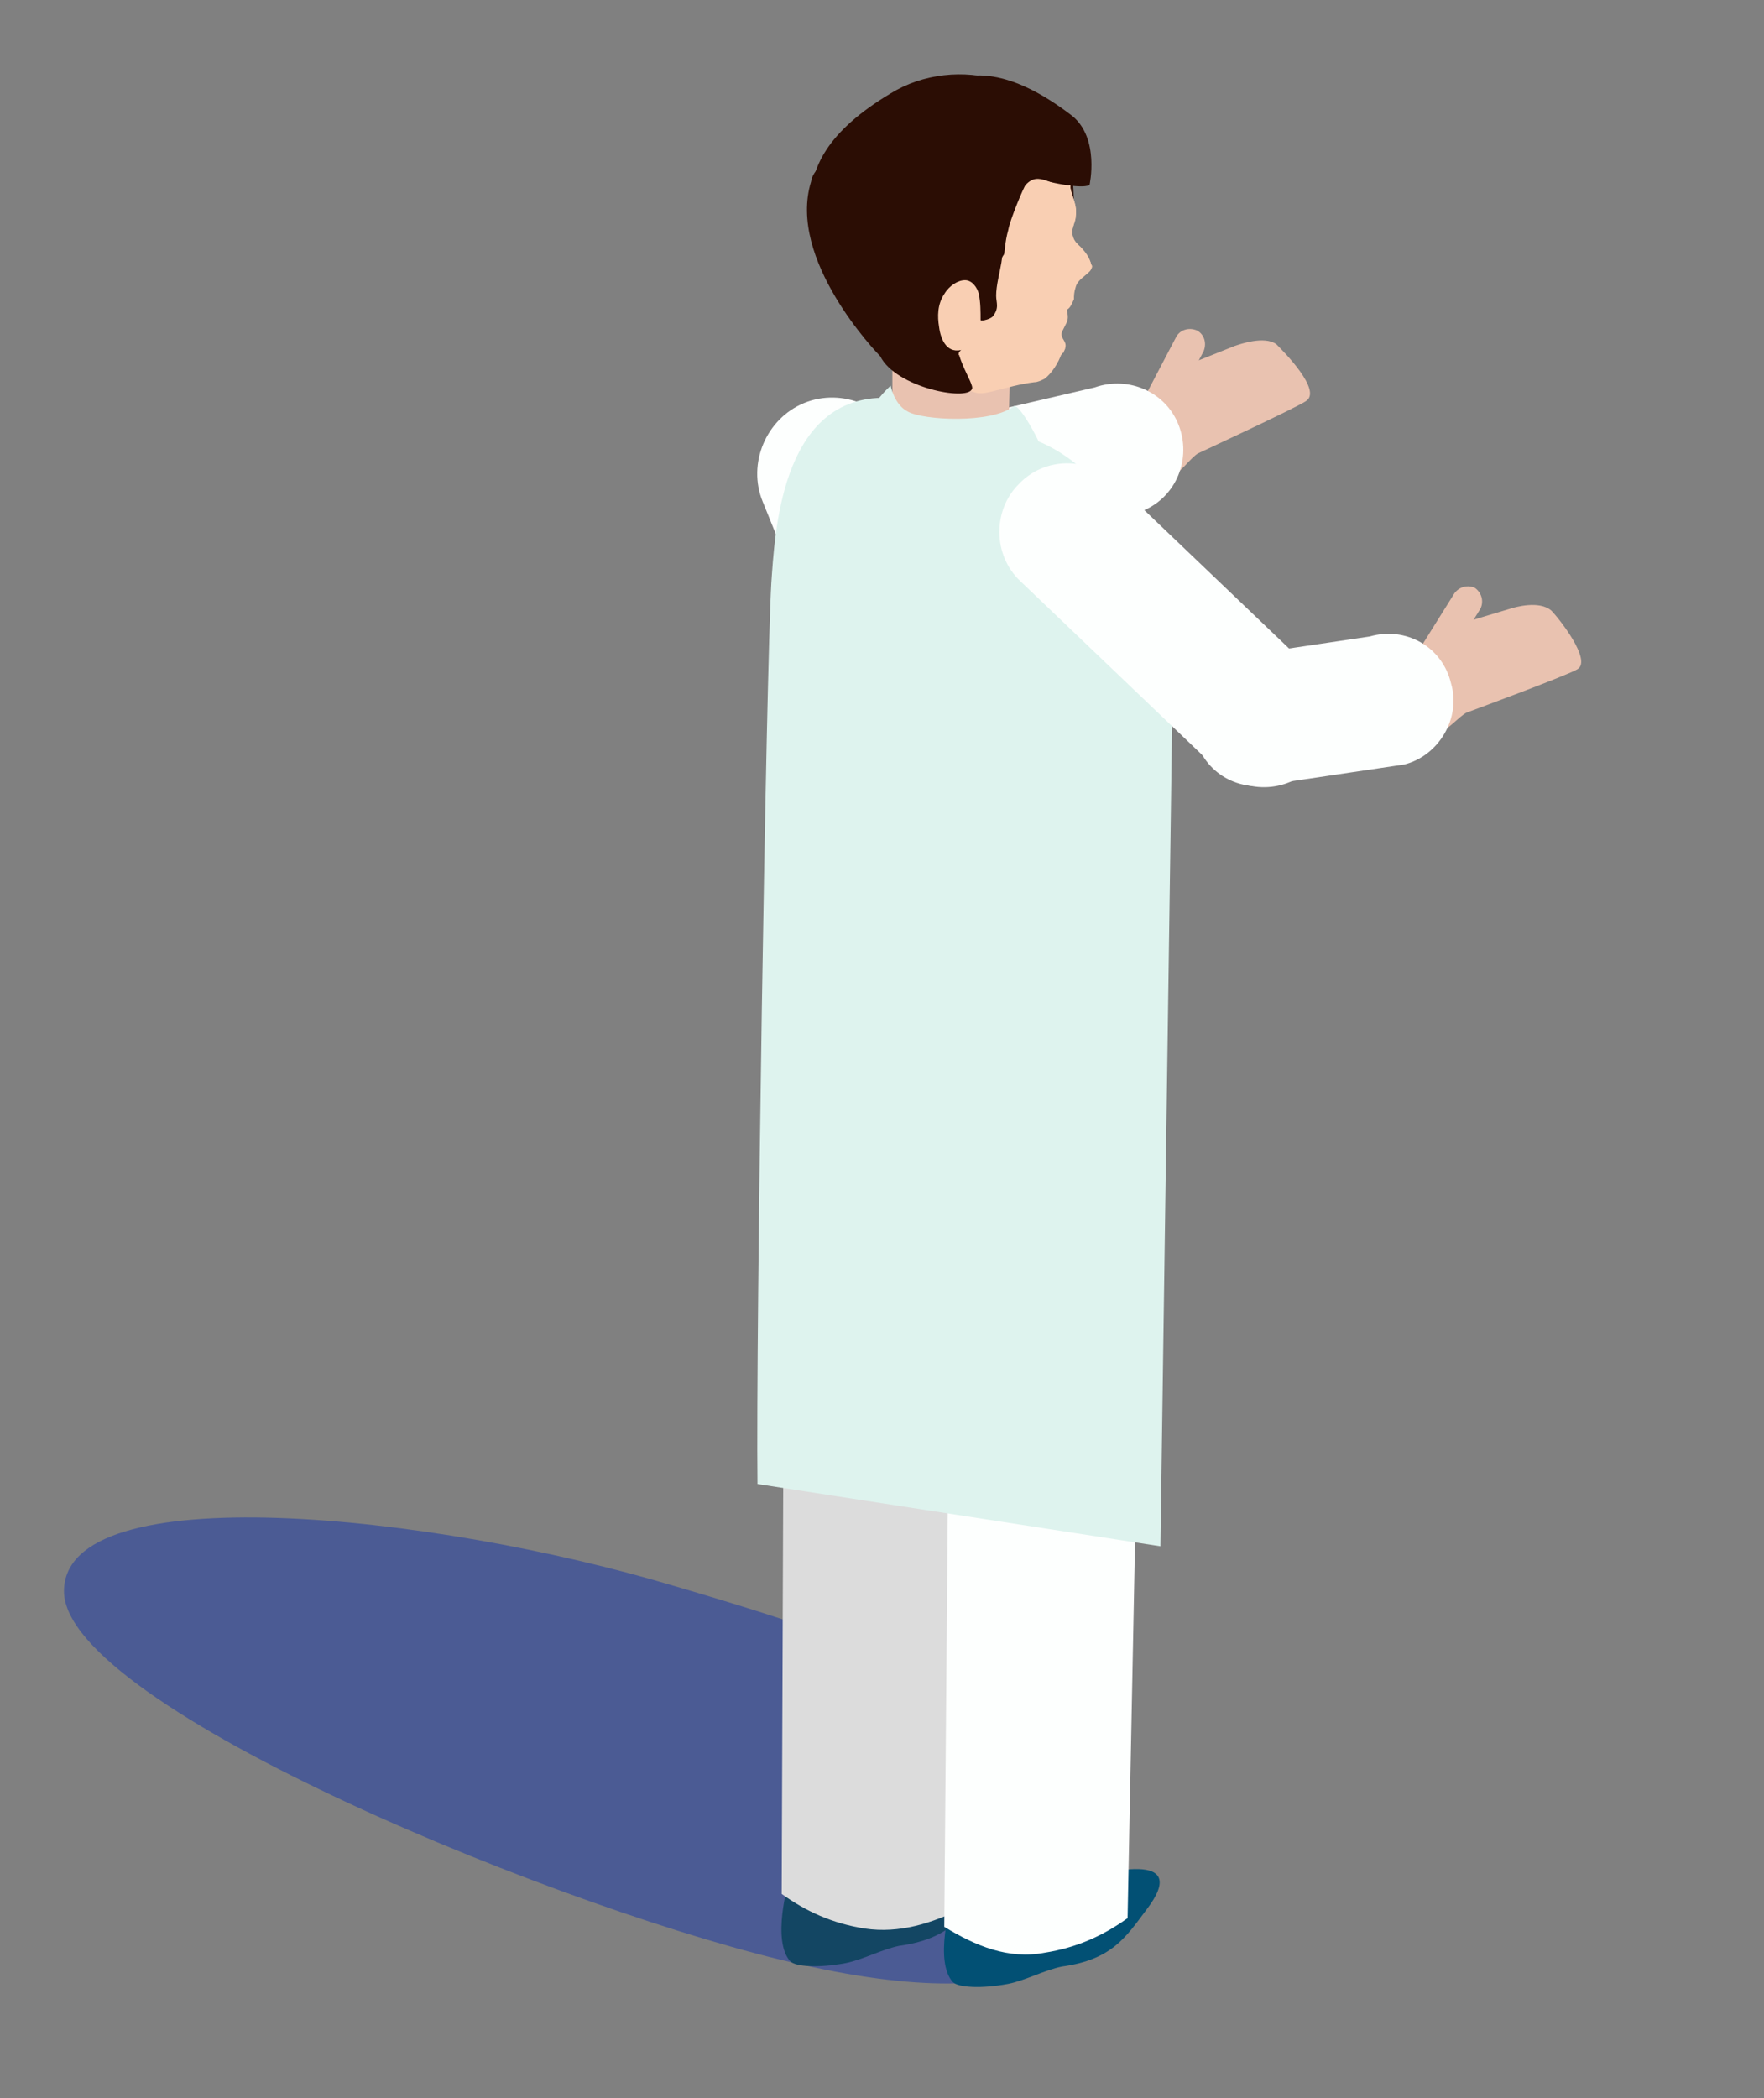 <?xml version="1.0" encoding="utf-8"?>
<!-- Generator: Adobe Illustrator 19.1.0, SVG Export Plug-In . SVG Version: 6.00 Build 0)  -->
<svg version="1.1" id="Layer_1" xmlns="http://www.w3.org/2000/svg" xmlns:xlink="http://www.w3.org/1999/xlink" x="0px" y="0px"
	 viewBox="0 0 102 121.3" style="enable-background:new 0 0 102 121.3;" xml:space="preserve">
<rect x="0" y="0" width="102" height="121.3" fill="#808080" stroke="none"/>
<style type="text/css">
	.st0{fill:#6077DF;}
	.st1{fill:#FFCA00;}
	.st2{fill:#035E87;}
	.st3{enable-background:new    ;}
	.st4{fill:#BDBDBD;}
	.st5{fill:#C9C9C9;}
	.st6{fill:#FFFFFF;}
	.st7{fill:#EBEBEB;}
	.st8{fill:#999999;}
	.st9{fill:#FFB300;}
	.st10{fill:#3C3D00;}
	.st11{fill:#F5F5F5;}
	.st12{fill:#212221;}
	.st13{fill:#F2A012;}
	.st14{fill:#D68E10;}
	.st15{fill:#4B4B4B;}
	.st16{fill:#4F4F4F;}
	.st17{fill:#333333;}
	.st18{fill:#484848;}
	.st19{fill:#DE8E11;}
	.st20{fill:#D68910;}
	.st21{fill:#EB9611;}
	.st22{fill:#EDA800;}
	.st23{fill:#BF7B0F;}
	.st24{fill:#F5AE02;}
	.st25{fill:#F29B12;}
	.st26{fill:#E89A11;}
	.st27{fill:#A11D11;}
	.st28{opacity:0.18;}
	.st29{fill:#415464;}
	.st30{fill:#4CDAB0;}
	.st31{fill:#E0E0E0;}
	.st32{opacity:0.75;fill:#3A4F9B;}
	.st33{opacity:0.27;fill:#375056;}
	.st34{fill:#BA8B75;}
	.st35{fill:#242424;}
	.st36{fill:#2B3E4F;}
	.st37{fill:#DCDCDC;}
	.st38{fill:#DEB09D;}
	.st39{fill:#EBF1F5;}
	.st40{fill:#025074;}
	.st41{fill:#E9AE93;}
	.st42{fill:#291222;}
	.st43{fill:#3E1C33;}
	.st44{fill:#E9C2B0;}
	.st45{fill:#F9CFB3;}
	.st46{clip-path:url(#SVGID_2_);enable-background:new    ;}
	.st47{fill:#AA2A41;}
	.st48{fill:#D43451;}
	.st49{fill:#FF3F61;}
	.st50{fill:#9F273C;}
	.st51{fill:none;stroke:#6AEFC3;stroke-miterlimit:10;}
	.st52{fill:none;stroke:#6AEFC3;stroke-miterlimit:10;stroke-dasharray:5.915,5.915;}
	.st53{fill:none;stroke:#6AEFC3;stroke-miterlimit:10;stroke-dasharray:6.071,6.071;}
	.st54{fill:none;stroke:#6AEFC3;stroke-miterlimit:10;stroke-dasharray:5.915,5.915;}
	.st55{fill:none;stroke:#6AEFC3;stroke-miterlimit:10;stroke-dasharray:6.071,6.071;}
	.st56{fill:#CCCCCC;}
	.st57{fill:#E6E6E6;}
	.st58{fill:#F2F2F2;}
	.st59{fill-rule:evenodd;clip-rule:evenodd;fill:#FFFFFF;}
	.st60{opacity:0.27;}
	.st61{fill:#375056;}
	.st62{fill:#6EC6E6;}
	.st63{opacity:0.17;}
	.st64{fill:#28A7C9;}
	.st65{fill:#ADECF7;}
	.st66{clip-path:url(#SVGID_4_);}
	.st67{fill:#FEC363;}
	.st68{fill:#353F49;}
	.st69{fill:#474F59;}
	.st70{clip-path:url(#SVGID_6_);}
	.st71{fill:#A3A3EF;}
	.st72{fill:#BABAF4;}
	.st73{clip-path:url(#SVGID_8_);}
	.st74{fill:#F2B50A;}
	.st75{opacity:0.15;}
	.st76{fill:#97723F;}
	.st77{fill:#856231;}
	.st78{fill:#BD553D;}
	.st79{fill:#3E626A;}
	.st80{opacity:0.3;}
	.st81{opacity:0.42;}
	.st82{opacity:0.5;}
	.st83{fill:none;stroke:#6AEFC3;stroke-miterlimit:10;stroke-dasharray:6,6;}
	.st84{clip-path:url(#SVGID_10_);}
	.st85{fill:#3FBC92;}
	.st86{fill:#FDFFFE;}
	.st87{fill:#2B0D04;}
	.st88{fill:#134663;}
	.st89{fill:#DEF3EE;}
	.st90{clip-path:url(#SVGID_12_);enable-background:new    ;}
	.st91{clip-path:url(#SVGID_14_);}
	.st92{clip-path:url(#SVGID_16_);}
	.st93{clip-path:url(#SVGID_18_);}
	.st94{clip-path:url(#SVGID_20_);enable-background:new    ;}
	.st95{clip-path:url(#SVGID_22_);}
	.st96{clip-path:url(#SVGID_24_);}
	.st97{clip-path:url(#SVGID_26_);}
	.st98{clip-path:url(#SVGID_28_);enable-background:new    ;}
	.st99{clip-path:url(#SVGID_30_);}
	.st100{clip-path:url(#SVGID_32_);}
	.st101{clip-path:url(#SVGID_34_);}
	.st102{fill:#2FB286;}
	.st103{clip-path:url(#SVGID_36_);}
	.st104{clip-path:url(#SVGID_38_);}
	.st105{opacity:0.2;}
	.st106{fill:#585858;}
	.st107{fill:#616161;}
	.st108{fill:#505050;}
	.st109{fill:#414141;}
	.st110{fill:#232423;}
	.st111{fill:#424342;}
	.st112{fill:#C27508;}
	.st113{fill:#F0910A;}
	.st114{fill:#3E3F3E;}
	.st115{fill:#2F302F;}
	.st116{fill:#1F1F1F;}
	.st117{fill:#272727;}
	.st118{fill:#1E1E1E;}
	.st119{clip-path:url(#SVGID_40_);enable-background:new    ;}
	.st120{clip-path:url(#SVGID_42_);}
	.st121{clip-path:url(#SVGID_44_);}
	.st122{clip-path:url(#SVGID_46_);}
	.st123{opacity:0.75;}
	.st124{fill:#3A4F9B;}
	.st125{fill:#2E2F2E;}
	.st126{fill:#303130;}
	.st127{fill:#3D3E3D;}
	.st128{fill:#A26207;}
	.st129{fill:#A86507;}
	.st130{clip-path:url(#SVGID_48_);}
	.st131{clip-path:url(#SVGID_50_);}
	.st132{opacity:0.766;fill:#3A4F9B;}
	.st133{opacity:0.781;fill:#3A4F9B;}
	.st134{opacity:0.797;fill:#3A4F9B;}
	.st135{opacity:0.812;fill:#3A4F9B;}
	.st136{opacity:0.828;fill:#3A4F9B;}
	.st137{opacity:0.844;fill:#3A4F9B;}
	.st138{opacity:0.859;fill:#3A4F9B;}
	.st139{opacity:0.875;fill:#3A4F9B;}
	.st140{opacity:0.891;fill:#3A4F9B;}
	.st141{opacity:0.906;fill:#3A4F9B;}
	.st142{opacity:0.922;fill:#3A4F9B;}
	.st143{opacity:0.938;fill:#3A4F9B;}
	.st144{opacity:0.953;fill:#3A4F9B;}
	.st145{opacity:0.969;fill:#3A4F9B;}
	.st146{opacity:0.984;fill:#3A4F9B;}
	.st147{clip-path:url(#SVGID_52_);}
	.st148{clip-path:url(#SVGID_54_);}
	.st149{clip-path:url(#SVGID_56_);}
	.st150{clip-path:url(#SVGID_58_);}
	.st151{clip-path:url(#SVGID_60_);enable-background:new    ;}
	.st152{clip-path:url(#SVGID_62_);}
	.st153{clip-path:url(#SVGID_64_);}
	.st154{clip-path:url(#SVGID_66_);}
	.st155{clip-path:url(#SVGID_68_);}
	.st156{clip-path:url(#SVGID_70_);enable-background:new    ;}
	.st157{clip-path:url(#SVGID_72_);enable-background:new    ;}
	.st158{clip-path:url(#SVGID_74_);}
	.st159{clip-path:url(#SVGID_76_);}
	.st160{clip-path:url(#SVGID_78_);}
	.st161{clip-path:url(#SVGID_80_);}
	.st162{clip-path:url(#SVGID_82_);}
	.st163{clip-path:url(#SVGID_84_);}
</style>
<path class="st32" d="M61.7,104.7c3.7,7.9-1,12.1-15.3,8.9C33.2,110.7,3.7,98.7,3.7,92s21.3-4.5,35.3-0.3
	C53.7,96,58.8,98.6,61.7,104.7z"/>
<g>
	<g>
		<g>
			<path class="st44" d="M67.4,24.5c-0.2,0.4-0.7,0.6-1.2,0.4l0,0c-0.4-0.2-0.6-0.7-0.4-1.2l2.2-4.2c0.2-0.4,0.7-0.6,1.2-0.4l0,0
				c0.4,0.2,0.6,0.7,0.4,1.2L67.4,24.5z"/>
			<path class="st44" d="M65.2,23.6l3.2-2.4l3-1.2c0.3-0.1,1.7-0.6,2.4-0.1c0.4,0.4,2.7,2.7,1.7,3.3c-0.6,0.4-6.2,3-6.2,3
				c-0.4,0.2-1.1,1.2-1.4,1.2l-2.1,0.1L65.2,23.6z"/>
		</g>
		<path class="st86" d="M63.3,22.4c2-0.7,4.2,0.3,4.9,2.3l0,0c0.7,2-0.3,4.2-2.3,4.9l-7.3,1.7c-2,0.7-4.2-0.3-4.9-2.3l0,0
			c-0.7-2,0.3-4.2,2.3-4.9L63.3,22.4z"/>
	</g>
	<g>
		<path class="st44" d="M51.6,23.6c0,1.9,3.3,2.4,5.9,2.7c0,0,0,0,0,0c0.5-0.5,0.8-0.9,0.8-0.9l0.1-3.8L51.6,21L51.6,23.6
			C51.5,23.6,51.6,23.6,51.6,23.6z"/>
		<path class="st87" d="M50.7,18.3c3.1,3.3,4.4,3.2,7.5,1c3.1-2.2,4.4-5.3,3.7-10c-0.8-4.9-6.7-6.2-10.4-3.9
			C44.3,9.7,46.8,14.2,50.7,18.3z"/>
		<path class="st45" d="M63.1,15.3c-0.1-0.4-0.4-0.7-0.6-1c-0.2-0.2-0.5-0.4-0.5-0.9c0-0.3,0.2-0.6,0.2-0.9c0.1-0.6-0.2-1.1-0.3-1.6
			c-0.1-0.4-0.1-0.9-0.1-1.3c0-0.4-0.1-0.8-0.4-1c0,0,0,0-0.1,0c-1.1,1.5-2.6,2.8-3.1,4.7c-0.2,0.7-0.2,1.3-0.3,1.9
			c-0.1,0.6-0.3,1.3-0.3,1.9c0,0.4,0.2,0.7-0.2,1.2c-0.2,0.2-0.8,0.3-0.8,0.2c0-0.5,0-1-0.1-1.5c-0.1-0.4-0.4-0.8-0.8-0.8
			c-0.4,0-0.9,0.3-1.2,0.8c-0.4,0.6-0.4,1.3-0.3,1.9c0.1,0.8,0.5,1.6,1.4,1.3c-0.3,0.3-0.5,0.8-0.6,1.2c0,0.1,0,0.2-0.1,0.3
			c-0.1,0.1-0.1,0.1-0.2,0.1c-0.1,0-0.1,0.1-0.2,0.1c0.2,0.2,0.4,0.3,0.6,0.3c0.3,0,0.3,0.2,1.3,0.5c0.3,0.1,0.7,0,1.1-0.1
			c0.8-0.2,1.5-0.4,2.3-0.5c0.2,0,0.4-0.1,0.6-0.2c0.4-0.3,0.8-0.9,1-1.5c0-0.1,0.1-0.2,0.1-0.3c0.1-0.4-0.3-0.5-0.2-0.9
			c0.1-0.2,0.2-0.4,0.3-0.6c0.1-0.3,0-0.5,0-0.7c0.2-0.1,0.3-0.4,0.4-0.6c0-0.2,0-0.4,0.1-0.7c0.1-0.4,0.5-0.6,0.8-0.9
			C63.1,15.6,63.2,15.4,63.1,15.3z"/>
		<path class="st87" d="M46.9,10.5c0.3-1.9,4.9-2.1,4.9-2.1c0.3-0.3,2.4-7.7,10.2-1.7c1.6,1.3,1,4,1,4s-0.4,0.3-2.8-0.3
			c-1.2-0.3-0.6,2.3-1,2.7c-0.4,0.3-1.9,2.8-3.2,5c-0.2,0.3-0.3,0.6-0.5,0.9c-0.7,1.2,0.9,3.2,0.7,3.5c-0.3,0.7-4.4-0.1-5.3-1.9
			C50.7,20.4,45.5,15,46.9,10.5z"/>
		<path class="st45" d="M62.5,14.3c-0.2-0.2-0.5-0.4-0.5-0.9c0-0.3,0.2-0.6,0.2-0.9c0.1-0.6-0.2-1.1-0.3-1.6c0-0.1,0-0.1,0-0.2
			c-1.1,0.2-1.8-0.9-2.6,0c-0.1,0.1-0.9,2-1,2.6c-0.2,0.7-0.2,1.3-0.3,1.9c-0.1,0.6-0.3,1.3-0.3,1.9c0,0.4,0.2,0.7-0.2,1.2
			c-0.2,0.2-0.8,0.3-0.8,0.2c0-0.5,0-1-0.1-1.5c-0.1-0.4-0.4-0.8-0.8-0.8c-0.4,0-0.9,0.3-1.2,0.8c-0.4,0.6-0.4,1.3-0.3,1.9
			c0.1,0.8,0.5,1.6,1.4,1.3c-0.1,0.1-0.2,0.2-0.3,0.3h6c0,0,0-0.1,0.1-0.1c0-0.1,0.1-0.2,0.1-0.3c0.1-0.4-0.3-0.5-0.2-0.9
			c0.1-0.2,0.2-0.4,0.3-0.6c0.1-0.3,0-0.5,0-0.7c0.2-0.1,0.3-0.4,0.4-0.6c0-0.2,0-0.4,0.1-0.7c0.1-0.4,0.5-0.6,0.8-0.9
			c0.1-0.1,0.2-0.3,0.1-0.4C63,14.9,62.8,14.6,62.5,14.3z"/>
	</g>
	<g>
		<path class="st88" d="M45.6,108.8c0,0-1,3.4,0.1,4.6c0.3,0.3,1.6,0.4,3.2,0.1c1-0.2,2.1-0.8,3.1-1c2.9-0.4,3.7-1.7,4.9-3.3
			c2.6-3.4-2.1-2.4-5.2-1.3C48.5,109.1,45.6,108.8,45.6,108.8z"/>
	</g>
	<path class="st37" d="M50,111.5c-1.9-0.3-3.4-1-4.8-2l0.2-53.4l10.5,1.9l-0.2,52.3C53.9,111.2,52,111.8,50,111.5z"/>
	<g>
		<path class="st40" d="M55,110c0,0-1,3.4,0.1,4.6c0.3,0.3,1.6,0.4,3.2,0.1c1-0.2,2.1-0.8,3.1-1c2.9-0.4,3.7-1.7,4.9-3.3
			c2.6-3.4-2.1-2.4-5.2-1.3C57.8,110.3,55,110,55,110z"/>
	</g>
	<path class="st86" d="M60.4,112.9c1.9-0.3,3.4-1,4.8-2L66,70.6l0.9-3L55,63.8l-0.4,47.6C56.4,112.5,58.3,113.3,60.4,112.9z"/>
	<path class="st37" d="M60.2,28.8c-0.4-0.7-4.2-2-7.4-2c-3.2,0-4.7-2.8-4.7,0.3s0.5,17.6,3.6,17.6C54.9,44.7,61.9,31.5,60.2,28.8z"
		/>
	<path class="st86" d="M50.5,44.8c0.9,2.2,3.5,3.3,5.7,2.4l0,0c2.2-0.9,3.3-3.5,2.4-5.7l-6.4-15.8c-0.9-2.2-3.5-3.3-5.7-2.4l0,0
		c-2.2,0.9-3.3,3.5-2.4,5.7L50.5,44.8z"/>
	<path class="st37" d="M60.2,28.8c-0.4-0.7-4.2-2-7.4-2c-3.2,0-4.7-2.8-4.7,0.3s0.5,17.6,3.6,17.6C54.9,44.7,61.9,31.5,60.2,28.8z"
		/>
	<path class="st89" d="M60.3,26.2c0-0.4-1.4-3-1.7-2.7c-1.3,1-5.2,0.8-6.1,0.3c-0.8-0.4-1-1.5-1-1.5s-5,4.4,2.3,5.8
		c1.5,0.3,3.1,0.2,4.4-0.5C59.4,27.2,61.4,27.3,60.3,26.2z"/>
	<path class="st89" d="M67.1,89.4l0.7-49.3C67,29.4,62,26.3,60,25.5c0,0-2.1,2.3-6.5,1.4c-4.5-1-2.5-3.9-2.5-3.9
		c-5.9,0.1-6.2,8-6.4,10.7c-0.3,5.1-0.9,43.5-0.8,52.1L67.1,89.4z"/>
	<g>
		<g>
			<path class="st44" d="M83.1,39.2c-0.3,0.4-0.8,0.5-1.2,0.3l0,0c-0.4-0.3-0.5-0.8-0.3-1.2l2.5-4c0.3-0.4,0.8-0.5,1.2-0.3l0,0
				c0.4,0.3,0.5,0.8,0.3,1.2L83.1,39.2z"/>
			<path class="st44" d="M80.9,38.2l3.4-2.1l3-0.9c0.3-0.1,1.7-0.5,2.4,0.1c0.4,0.4,2.4,2.9,1.5,3.4c-0.7,0.4-6.4,2.5-6.4,2.5
				c-0.4,0.2-1.2,1.1-1.5,1.1l-2.1,0L80.9,38.2z"/>
		</g>
		<path class="st86" d="M75.8,38.7c1.6,1.5,1.6,4.1,0.1,5.6l0,0c-1.5,1.6-4,1.6-5.6,0.1L59,33.6c-1.6-1.5-1.6-4.1-0.1-5.6l0,0
			c1.5-1.6,4-1.6,5.6-0.1L75.8,38.7z"/>
		<path class="st86" d="M79.2,36.8c2.1-0.6,4.2,0.6,4.7,2.7l0,0c0.6,2-0.7,4.2-2.7,4.7l-7.4,1.1c-2.1,0.6-4.2-0.6-4.7-2.7l0,0
			c-0.6-2,0.7-4.2,2.7-4.7L79.2,36.8z"/>
	</g>
</g>
</svg>
